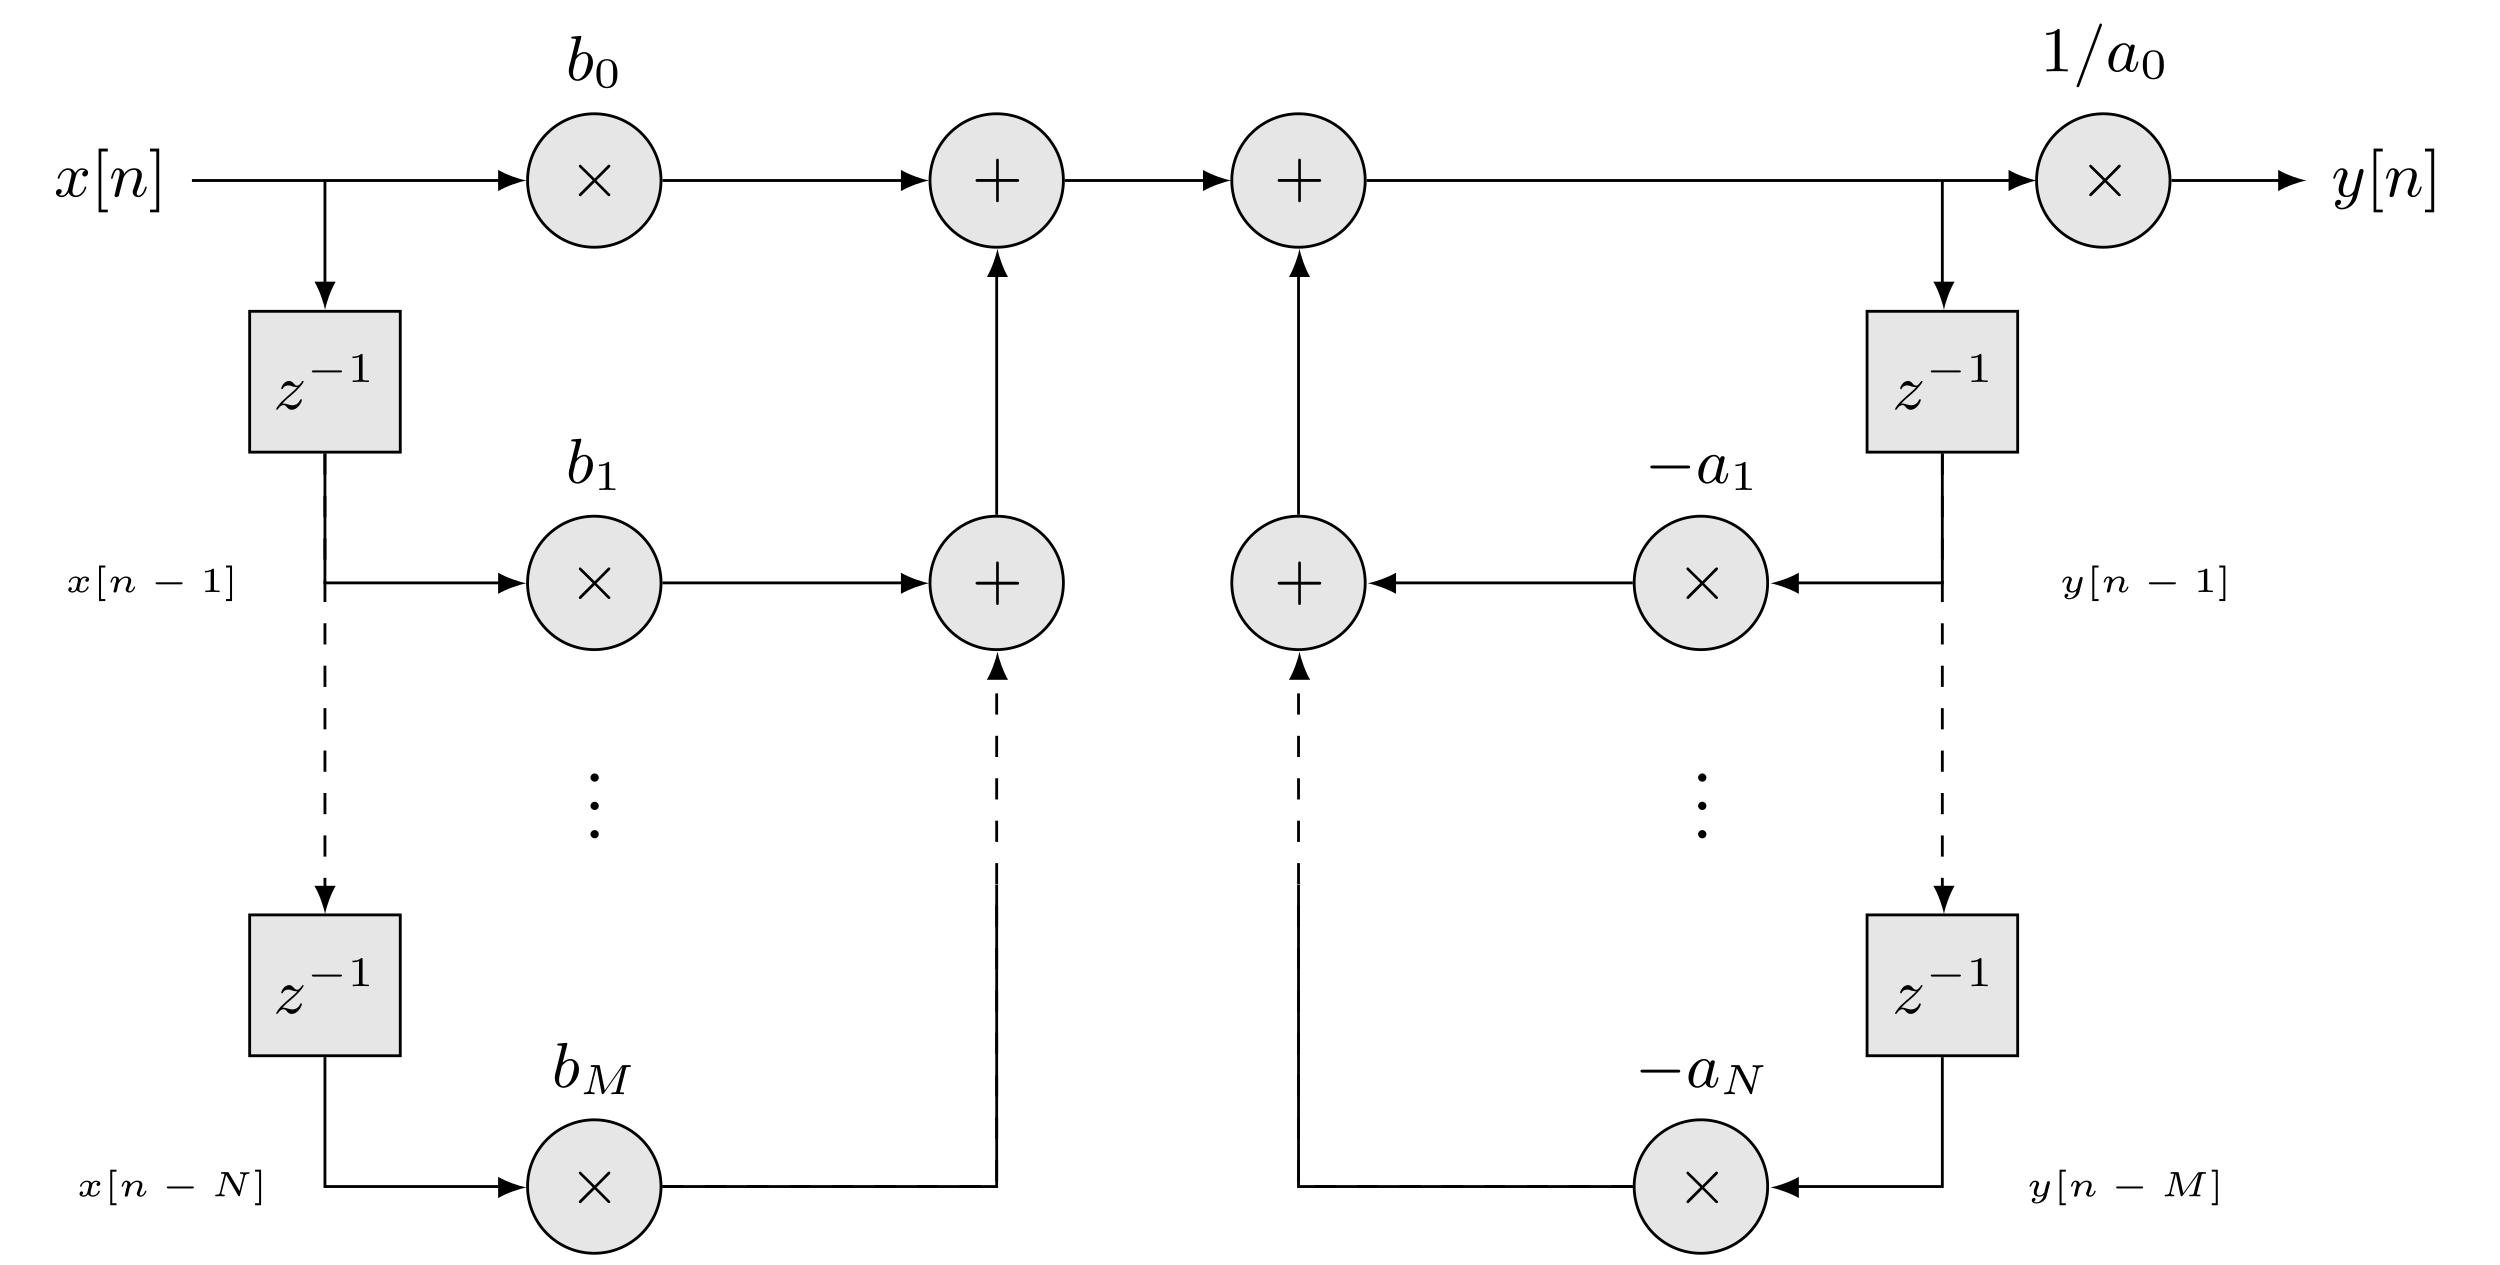<?xml version="1.0" encoding="UTF-8"?>
<svg xmlns="http://www.w3.org/2000/svg" xmlns:xlink="http://www.w3.org/1999/xlink" width="174.7pt" height="88.37pt" viewBox="0 0 174.7 88.37" version="1.2">
<defs>
<g>
<symbol overflow="visible" id="glyph0-0">
<path style="stroke:none;" d=""/>
</symbol>
<symbol overflow="visible" id="glyph0-1">
<path style="stroke:none;" d="M 2.812 -2.016 C 2.875 -2.078 2.875 -2.094 2.875 -2.125 C 2.875 -2.188 2.844 -2.219 2.781 -2.219 C 2.75 -2.219 2.75 -2.219 2.688 -2.172 L 1.781 -1.25 L 0.812 -2.203 C 0.797 -2.219 0.781 -2.219 0.766 -2.219 C 0.719 -2.219 0.672 -2.172 0.672 -2.125 C 0.672 -2.094 0.688 -2.078 0.734 -2.016 L 1.641 -1.125 L 0.734 -0.219 C 0.672 -0.156 0.672 -0.125 0.672 -0.109 C 0.672 -0.047 0.719 -0.016 0.766 -0.016 C 0.781 -0.016 0.797 -0.016 0.812 -0.016 L 1.781 -0.984 L 2.703 -0.047 C 2.734 -0.031 2.75 -0.016 2.781 -0.016 C 2.844 -0.016 2.875 -0.047 2.875 -0.109 C 2.875 -0.125 2.875 -0.156 2.859 -0.156 C 2.844 -0.172 2.062 -0.969 1.906 -1.109 Z M 2.812 -2.016 "/>
</symbol>
<symbol overflow="visible" id="glyph0-2">
<path style="stroke:none;" d="M 3 -1.016 C 3.094 -1.016 3.172 -1.016 3.172 -1.125 C 3.172 -1.219 3.078 -1.219 3 -1.219 L 0.547 -1.219 C 0.469 -1.219 0.391 -1.219 0.391 -1.125 C 0.391 -1.016 0.469 -1.016 0.547 -1.016 Z M 3 -1.016 "/>
</symbol>
<symbol overflow="visible" id="glyph1-0">
<path style="stroke:none;" d=""/>
</symbol>
<symbol overflow="visible" id="glyph1-1">
<path style="stroke:none;" d="M 1.062 -2.938 C 1.078 -3 1.078 -3.016 1.078 -3.031 C 1.078 -3.062 1.062 -3.094 1.016 -3.094 C 0.953 -3.094 0.562 -3.062 0.469 -3.047 C 0.422 -3.047 0.375 -3.031 0.375 -2.969 C 0.375 -2.906 0.422 -2.906 0.5 -2.906 C 0.703 -2.906 0.703 -2.875 0.703 -2.828 C 0.703 -2.812 0.703 -2.797 0.672 -2.672 L 0.438 -1.734 C 0.375 -1.484 0.328 -1.266 0.266 -1.047 C 0.234 -0.938 0.203 -0.812 0.203 -0.656 C 0.203 -0.281 0.422 0.047 0.812 0.047 C 1.328 0.047 1.891 -0.578 1.891 -1.25 C 1.891 -1.703 1.609 -1.969 1.281 -1.969 C 1.062 -1.969 0.859 -1.812 0.75 -1.719 Z M 0.688 -1.453 C 0.812 -1.641 1.047 -1.859 1.281 -1.859 C 1.484 -1.859 1.562 -1.641 1.562 -1.438 C 1.562 -1.234 1.438 -0.688 1.312 -0.453 C 1.141 -0.172 0.938 -0.062 0.812 -0.062 C 0.578 -0.062 0.5 -0.281 0.5 -0.516 C 0.5 -0.672 0.531 -0.781 0.625 -1.188 Z M 0.688 -1.453 "/>
</symbol>
<symbol overflow="visible" id="glyph1-2">
<path style="stroke:none;" d="M 2 -3.156 C 2.031 -3.219 2.031 -3.234 2.031 -3.234 C 2.031 -3.297 1.984 -3.344 1.938 -3.344 C 1.875 -3.344 1.859 -3.297 1.859 -3.297 L 0.281 0.938 C 0.25 1 0.25 1 0.25 1.016 C 0.25 1.078 0.297 1.109 0.344 1.109 C 0.391 1.109 0.422 1.094 0.453 1 Z M 2 -3.156 "/>
</symbol>
<symbol overflow="visible" id="glyph1-3">
<path style="stroke:none;" d="M 1.703 -1.688 C 1.609 -1.859 1.484 -1.969 1.281 -1.969 C 0.766 -1.969 0.188 -1.359 0.188 -0.672 C 0.188 -0.188 0.5 0.047 0.797 0.047 C 1.094 0.047 1.328 -0.188 1.391 -0.281 C 1.438 -0.031 1.672 0.047 1.812 0.047 C 1.938 0.047 2.047 -0.016 2.141 -0.203 C 2.234 -0.344 2.281 -0.625 2.281 -0.641 C 2.281 -0.656 2.281 -0.688 2.234 -0.688 C 2.172 -0.688 2.172 -0.672 2.156 -0.578 C 2.062 -0.203 1.953 -0.062 1.828 -0.062 C 1.703 -0.062 1.688 -0.172 1.688 -0.266 C 1.688 -0.359 1.703 -0.438 1.75 -0.594 L 1.859 -1.062 C 1.891 -1.172 1.969 -1.5 1.984 -1.562 C 2 -1.625 2.031 -1.734 2.031 -1.75 C 2.031 -1.828 1.969 -1.875 1.891 -1.875 C 1.828 -1.875 1.719 -1.844 1.703 -1.688 Z M 1.406 -0.547 C 1.391 -0.453 1.391 -0.453 1.312 -0.375 C 1.156 -0.172 0.969 -0.062 0.812 -0.062 C 0.594 -0.062 0.516 -0.297 0.516 -0.484 C 0.516 -0.703 0.641 -1.219 0.75 -1.422 C 0.891 -1.688 1.094 -1.859 1.281 -1.859 C 1.578 -1.859 1.641 -1.5 1.641 -1.469 C 1.641 -1.453 1.641 -1.422 1.625 -1.406 Z M 1.406 -0.547 "/>
</symbol>
<symbol overflow="visible" id="glyph1-4">
<path style="stroke:none;" d="M 0.625 -0.375 C 0.719 -0.484 0.953 -0.719 1.156 -0.875 C 1.484 -1.156 1.578 -1.25 1.641 -1.312 C 2 -1.672 2.125 -1.891 2.125 -1.922 C 2.125 -1.922 2.125 -1.969 2.062 -1.969 C 2.031 -1.969 2.016 -1.953 2 -1.922 C 1.938 -1.828 1.812 -1.641 1.672 -1.641 C 1.578 -1.641 1.516 -1.688 1.422 -1.797 C 1.312 -1.922 1.219 -1.969 1.109 -1.969 C 0.766 -1.969 0.562 -1.562 0.562 -1.453 C 0.562 -1.438 0.562 -1.391 0.609 -1.391 C 0.656 -1.391 0.672 -1.422 0.672 -1.438 C 0.766 -1.656 1.031 -1.656 1.062 -1.656 C 1.156 -1.656 1.266 -1.625 1.359 -1.578 C 1.547 -1.531 1.625 -1.531 1.688 -1.531 C 1.547 -1.375 1.297 -1.156 1.016 -0.922 C 0.797 -0.719 0.656 -0.594 0.562 -0.5 C 0.391 -0.328 0.203 -0.047 0.203 0 C 0.203 0.031 0.219 0.047 0.25 0.047 C 0.297 0.047 0.297 0.031 0.328 0 C 0.5 -0.266 0.656 -0.281 0.719 -0.281 C 0.828 -0.281 0.891 -0.219 0.984 -0.094 C 1.094 0.016 1.188 0.047 1.281 0.047 C 1.734 0.047 2 -0.516 2 -0.641 C 2 -0.688 1.969 -0.688 1.938 -0.688 C 1.891 -0.688 1.891 -0.656 1.875 -0.641 C 1.75 -0.312 1.438 -0.266 1.328 -0.266 C 1.234 -0.266 1.156 -0.297 1.016 -0.328 C 0.922 -0.359 0.812 -0.391 0.719 -0.391 C 0.688 -0.391 0.641 -0.391 0.625 -0.375 Z M 0.625 -0.375 "/>
</symbol>
<symbol overflow="visible" id="glyph1-5">
<path style="stroke:none;" d="M 2.188 -1.797 C 2.031 -1.766 1.984 -1.625 1.984 -1.562 C 1.984 -1.469 2.047 -1.391 2.156 -1.391 C 2.281 -1.391 2.391 -1.5 2.391 -1.656 C 2.391 -1.859 2.172 -1.969 1.969 -1.969 C 1.703 -1.969 1.547 -1.734 1.484 -1.641 C 1.406 -1.859 1.203 -1.969 1 -1.969 C 0.516 -1.969 0.266 -1.391 0.266 -1.281 C 0.266 -1.25 0.297 -1.234 0.328 -1.234 C 0.359 -1.234 0.375 -1.25 0.391 -1.281 C 0.516 -1.719 0.812 -1.859 0.984 -1.859 C 1.109 -1.859 1.234 -1.766 1.234 -1.562 C 1.234 -1.406 1.031 -0.688 0.984 -0.469 C 0.938 -0.344 0.812 -0.062 0.562 -0.062 C 0.469 -0.062 0.391 -0.094 0.344 -0.125 C 0.453 -0.141 0.547 -0.25 0.547 -0.359 C 0.547 -0.469 0.469 -0.516 0.375 -0.516 C 0.25 -0.516 0.141 -0.406 0.141 -0.266 C 0.141 -0.047 0.375 0.047 0.562 0.047 C 0.812 0.047 0.969 -0.172 1.031 -0.281 C 1.156 0.016 1.406 0.047 1.531 0.047 C 2.016 0.047 2.266 -0.531 2.266 -0.641 C 2.266 -0.656 2.25 -0.688 2.203 -0.688 C 2.156 -0.688 2.156 -0.672 2.141 -0.609 C 2.031 -0.281 1.781 -0.062 1.547 -0.062 C 1.422 -0.062 1.297 -0.141 1.297 -0.359 C 1.297 -0.453 1.359 -0.703 1.391 -0.875 C 1.422 -0.953 1.531 -1.422 1.547 -1.453 C 1.594 -1.625 1.734 -1.859 1.953 -1.859 C 2.047 -1.859 2.125 -1.844 2.188 -1.797 Z M 2.188 -1.797 "/>
</symbol>
<symbol overflow="visible" id="glyph1-6">
<path style="stroke:none;" d="M 0.844 -0.703 C 0.891 -0.906 0.969 -1.234 0.984 -1.266 C 0.984 -1.297 1.094 -1.516 1.266 -1.672 C 1.391 -1.781 1.562 -1.859 1.734 -1.859 C 1.969 -1.859 1.969 -1.625 1.969 -1.547 C 1.969 -1.281 1.766 -0.734 1.719 -0.594 C 1.656 -0.453 1.641 -0.406 1.641 -0.328 C 1.641 -0.078 1.828 0.047 2.031 0.047 C 2.453 0.047 2.625 -0.594 2.625 -0.641 C 2.625 -0.656 2.609 -0.688 2.562 -0.688 C 2.516 -0.688 2.516 -0.672 2.5 -0.609 C 2.391 -0.234 2.203 -0.062 2.047 -0.062 C 2.016 -0.062 1.922 -0.062 1.922 -0.203 C 1.922 -0.312 1.969 -0.438 2.016 -0.531 C 2.094 -0.75 2.281 -1.234 2.281 -1.484 C 2.281 -1.875 1.984 -1.969 1.75 -1.969 C 1.328 -1.969 1.109 -1.672 1.047 -1.578 C 1.016 -1.828 0.828 -1.969 0.609 -1.969 C 0.422 -1.969 0.328 -1.828 0.266 -1.703 C 0.188 -1.547 0.125 -1.297 0.125 -1.281 C 0.125 -1.25 0.156 -1.234 0.188 -1.234 C 0.234 -1.234 0.25 -1.25 0.266 -1.344 C 0.359 -1.688 0.453 -1.859 0.594 -1.859 C 0.734 -1.859 0.734 -1.719 0.734 -1.641 C 0.734 -1.547 0.703 -1.422 0.672 -1.297 C 0.641 -1.188 0.594 -1 0.578 -0.938 L 0.406 -0.203 C 0.375 -0.109 0.375 -0.094 0.375 -0.078 C 0.375 -0.016 0.406 0.047 0.5 0.047 C 0.562 0.047 0.641 0.016 0.672 -0.047 C 0.688 -0.078 0.719 -0.219 0.734 -0.297 Z M 0.844 -0.703 "/>
</symbol>
<symbol overflow="visible" id="glyph1-7">
<path style="stroke:none;" d="M 2.234 -1.719 C 2.234 -1.734 2.25 -1.766 2.25 -1.797 C 2.25 -1.844 2.203 -1.922 2.109 -1.922 C 2.047 -1.922 1.969 -1.891 1.938 -1.797 C 1.938 -1.781 1.891 -1.594 1.859 -1.5 L 1.641 -0.609 C 1.609 -0.484 1.609 -0.469 1.594 -0.438 C 1.594 -0.422 1.406 -0.062 1.078 -0.062 C 0.812 -0.062 0.812 -0.344 0.812 -0.422 C 0.812 -0.625 0.859 -0.844 1.062 -1.344 C 1.094 -1.453 1.125 -1.516 1.125 -1.594 C 1.125 -1.812 0.953 -1.969 0.734 -1.969 C 0.312 -1.969 0.125 -1.344 0.125 -1.281 C 0.125 -1.25 0.156 -1.234 0.188 -1.234 C 0.234 -1.234 0.25 -1.25 0.266 -1.312 C 0.359 -1.641 0.531 -1.859 0.719 -1.859 C 0.828 -1.859 0.828 -1.766 0.828 -1.703 C 0.828 -1.641 0.812 -1.547 0.766 -1.453 C 0.562 -0.891 0.5 -0.703 0.5 -0.5 C 0.5 0 0.906 0.047 1.062 0.047 C 1.281 0.047 1.438 -0.062 1.516 -0.141 C 1.469 0.078 1.422 0.281 1.25 0.5 C 1.109 0.688 0.938 0.797 0.734 0.797 C 0.609 0.797 0.469 0.75 0.406 0.625 C 0.641 0.625 0.672 0.438 0.672 0.391 C 0.672 0.297 0.594 0.234 0.5 0.234 C 0.391 0.234 0.25 0.312 0.25 0.516 C 0.25 0.75 0.453 0.906 0.734 0.906 C 1.188 0.906 1.672 0.531 1.797 0 Z M 2.234 -1.719 "/>
</symbol>
<symbol overflow="visible" id="glyph2-0">
<path style="stroke:none;" d=""/>
</symbol>
<symbol overflow="visible" id="glyph2-1">
<path style="stroke:none;" d="M 1.641 -0.953 C 1.641 -1.156 1.641 -1.969 0.906 -1.969 C 0.172 -1.969 0.172 -1.156 0.172 -0.953 C 0.172 -0.734 0.172 0.062 0.906 0.062 C 1.641 0.062 1.641 -0.734 1.641 -0.953 Z M 0.906 -0.031 C 0.781 -0.031 0.578 -0.094 0.5 -0.344 C 0.453 -0.516 0.453 -0.797 0.453 -0.984 C 0.453 -1.188 0.453 -1.406 0.5 -1.578 C 0.578 -1.844 0.797 -1.875 0.906 -1.875 C 1.047 -1.875 1.234 -1.812 1.297 -1.594 C 1.344 -1.438 1.344 -1.219 1.344 -0.984 C 1.344 -0.797 1.344 -0.5 1.297 -0.328 C 1.219 -0.078 1 -0.031 0.906 -0.031 Z M 0.906 -0.031 "/>
</symbol>
<symbol overflow="visible" id="glyph2-2">
<path style="stroke:none;" d="M 1.062 -1.891 C 1.062 -1.969 1.047 -1.969 0.969 -1.969 C 0.766 -1.781 0.469 -1.781 0.359 -1.781 L 0.359 -1.672 C 0.438 -1.672 0.625 -1.672 0.812 -1.75 L 0.812 -0.25 C 0.812 -0.156 0.812 -0.109 0.5 -0.109 L 0.375 -0.109 L 0.375 0 C 0.547 -0.016 0.766 -0.016 0.938 -0.016 C 1.109 -0.016 1.344 -0.016 1.5 0 L 1.5 -0.109 L 1.375 -0.109 C 1.062 -0.109 1.062 -0.156 1.062 -0.25 Z M 1.062 -1.891 "/>
</symbol>
<symbol overflow="visible" id="glyph3-0">
<path style="stroke:none;" d=""/>
</symbol>
<symbol overflow="visible" id="glyph3-1">
<path style="stroke:none;" d="M 3.141 -1.016 C 3.203 -1.016 3.297 -1.016 3.297 -1.109 C 3.297 -1.219 3.219 -1.219 3.141 -1.219 L 1.875 -1.219 L 1.875 -2.484 C 1.875 -2.562 1.875 -2.641 1.781 -2.641 C 1.688 -2.641 1.688 -2.547 1.688 -2.484 L 1.688 -1.219 L 0.406 -1.219 C 0.344 -1.219 0.25 -1.219 0.25 -1.125 C 0.25 -1.016 0.344 -1.016 0.406 -1.016 L 1.688 -1.016 L 1.688 0.25 C 1.688 0.328 1.688 0.406 1.781 0.406 C 1.875 0.406 1.875 0.312 1.875 0.25 L 1.875 -1.016 Z M 3.141 -1.016 "/>
</symbol>
<symbol overflow="visible" id="glyph3-2">
<path style="stroke:none;" d="M 1.359 -2.844 C 1.359 -2.953 1.344 -2.969 1.234 -2.969 C 0.969 -2.688 0.547 -2.688 0.422 -2.688 L 0.422 -2.547 C 0.5 -2.547 0.766 -2.547 1.016 -2.656 L 1.016 -0.359 C 1.016 -0.188 1 -0.141 0.578 -0.141 L 0.438 -0.141 L 0.438 0 C 0.594 -0.016 1 -0.016 1.188 -0.016 C 1.359 -0.016 1.766 -0.016 1.922 0 L 1.922 -0.141 L 1.781 -0.141 C 1.359 -0.141 1.359 -0.188 1.359 -0.359 Z M 1.359 -2.844 "/>
</symbol>
<symbol overflow="visible" id="glyph3-3">
<path style="stroke:none;" d="M 1.172 1.109 L 1.172 0.922 L 0.719 0.922 L 0.719 -3.141 L 1.172 -3.141 L 1.172 -3.344 L 0.531 -3.344 L 0.531 1.109 Z M 1.172 1.109 "/>
</symbol>
<symbol overflow="visible" id="glyph3-4">
<path style="stroke:none;" d="M 0.734 1.109 L 0.734 -3.344 L 0.094 -3.344 L 0.094 -3.141 L 0.531 -3.141 L 0.531 0.922 L 0.094 0.922 L 0.094 1.109 Z M 0.734 1.109 "/>
</symbol>
<symbol overflow="visible" id="glyph4-0">
<path style="stroke:none;" d=""/>
</symbol>
<symbol overflow="visible" id="glyph4-1">
<path style="stroke:none;" d="M 2.359 -0.672 C 2.406 -0.672 2.484 -0.672 2.484 -0.75 C 2.484 -0.812 2.406 -0.812 2.359 -0.812 L 0.5 -0.812 C 0.453 -0.812 0.375 -0.812 0.375 -0.75 C 0.375 -0.672 0.453 -0.672 0.5 -0.672 Z M 2.359 -0.672 "/>
</symbol>
<symbol overflow="visible" id="glyph5-0">
<path style="stroke:none;" d=""/>
</symbol>
<symbol overflow="visible" id="glyph5-1">
<path style="stroke:none;" d="M 3.203 -1.781 C 3.219 -1.891 3.234 -1.906 3.469 -1.906 C 3.516 -1.906 3.562 -1.906 3.562 -1.984 C 3.562 -2.031 3.516 -2.031 3.469 -2.031 L 3.047 -2.031 C 2.953 -2.031 2.953 -2.031 2.906 -1.953 L 1.734 -0.266 L 1.391 -1.953 C 1.391 -2.031 1.359 -2.031 1.281 -2.031 L 0.844 -2.031 C 0.781 -2.031 0.75 -2.031 0.75 -1.953 C 0.75 -1.906 0.781 -1.906 0.844 -1.906 C 0.891 -1.906 0.969 -1.906 1.031 -1.891 C 1.031 -1.859 1.031 -1.844 1.016 -1.797 L 0.656 -0.328 C 0.625 -0.203 0.562 -0.125 0.328 -0.125 C 0.281 -0.109 0.266 -0.094 0.266 -0.047 C 0.266 -0.031 0.266 0 0.312 0 C 0.391 0 0.562 -0.016 0.625 -0.016 L 0.797 -0.016 C 0.844 -0.016 0.906 0 0.969 0 C 1.031 0 1.031 -0.062 1.031 -0.078 C 1.016 -0.125 0.984 -0.125 0.953 -0.125 C 0.812 -0.125 0.75 -0.156 0.75 -0.234 C 0.75 -0.25 0.766 -0.266 0.766 -0.297 L 1.156 -1.875 L 1.172 -1.875 L 1.516 -0.078 C 1.531 -0.031 1.547 0 1.594 0 C 1.641 0 1.656 -0.031 1.672 -0.062 L 2.969 -1.906 L 2.547 -0.25 C 2.531 -0.141 2.516 -0.125 2.297 -0.125 C 2.234 -0.125 2.234 -0.125 2.219 -0.109 C 2.203 -0.094 2.188 -0.062 2.188 -0.047 C 2.188 -0.031 2.188 0 2.234 0 C 2.297 0 2.359 -0.016 2.422 -0.016 C 2.484 -0.016 2.562 -0.016 2.625 -0.016 C 2.625 -0.016 2.828 -0.016 2.828 -0.016 C 2.891 -0.016 2.953 0 3.016 0 C 3.031 0 3.062 0 3.062 -0.016 C 3.078 -0.031 3.078 -0.062 3.078 -0.078 C 3.078 -0.125 3.047 -0.125 2.984 -0.125 C 2.938 -0.125 2.906 -0.125 2.875 -0.125 C 2.812 -0.125 2.797 -0.125 2.797 -0.156 C 2.797 -0.172 2.797 -0.188 2.812 -0.219 Z M 3.203 -1.781 "/>
</symbol>
<symbol overflow="visible" id="glyph5-2">
<path style="stroke:none;" d="M 2.609 -1.703 C 2.641 -1.828 2.703 -1.906 2.938 -1.906 C 2.953 -1.906 3 -1.906 3 -1.984 C 3 -2.016 2.984 -2.031 2.953 -2.031 C 2.875 -2.031 2.703 -2.016 2.625 -2.016 L 2.469 -2.016 C 2.406 -2.016 2.344 -2.031 2.297 -2.031 C 2.25 -2.031 2.234 -1.984 2.234 -1.953 C 2.234 -1.906 2.281 -1.906 2.312 -1.906 C 2.453 -1.906 2.5 -1.875 2.5 -1.797 C 2.5 -1.781 2.5 -1.766 2.5 -1.75 L 2.172 -0.438 L 1.359 -1.969 C 1.328 -2.031 1.328 -2.031 1.25 -2.031 L 0.828 -2.031 C 0.766 -2.031 0.734 -2.031 0.734 -1.953 C 0.734 -1.906 0.766 -1.906 0.844 -1.906 C 0.859 -1.906 0.953 -1.906 1.031 -1.891 L 0.641 -0.328 C 0.609 -0.219 0.562 -0.125 0.312 -0.125 C 0.281 -0.125 0.25 -0.094 0.25 -0.047 C 0.25 -0.031 0.25 0 0.297 0 C 0.375 0 0.547 -0.016 0.625 -0.016 L 0.781 -0.016 C 0.828 -0.016 0.891 0 0.953 0 C 1.016 0 1.016 -0.062 1.016 -0.078 C 1 -0.125 0.969 -0.125 0.938 -0.125 C 0.797 -0.125 0.75 -0.156 0.75 -0.234 C 0.75 -0.25 0.75 -0.266 0.75 -0.297 L 1.141 -1.812 L 2.062 -0.047 C 2.094 -0.016 2.094 0 2.141 0 C 2.188 0 2.188 -0.016 2.203 -0.062 Z M 2.609 -1.703 "/>
</symbol>
<symbol overflow="visible" id="glyph6-0">
<path style="stroke:none;" d=""/>
</symbol>
<symbol overflow="visible" id="glyph6-1">
<path style="stroke:none;" d="M 1.531 -0.969 C 1.422 -0.938 1.422 -0.828 1.422 -0.828 C 1.422 -0.781 1.453 -0.719 1.531 -0.719 C 1.594 -0.719 1.688 -0.781 1.688 -0.891 C 1.688 -1.031 1.516 -1.094 1.391 -1.094 C 1.234 -1.094 1.125 -0.984 1.078 -0.922 C 1 -1.062 0.844 -1.094 0.75 -1.094 C 0.438 -1.094 0.266 -0.797 0.266 -0.703 C 0.266 -0.672 0.297 -0.672 0.312 -0.672 C 0.344 -0.672 0.359 -0.672 0.375 -0.703 C 0.438 -0.953 0.641 -1 0.734 -1 C 0.812 -1 0.906 -0.969 0.906 -0.844 C 0.906 -0.781 0.875 -0.609 0.781 -0.281 C 0.75 -0.141 0.641 -0.062 0.531 -0.062 C 0.516 -0.062 0.438 -0.062 0.375 -0.094 C 0.484 -0.141 0.484 -0.234 0.484 -0.234 C 0.484 -0.312 0.438 -0.344 0.375 -0.344 C 0.328 -0.344 0.234 -0.297 0.234 -0.172 C 0.234 -0.031 0.391 0.031 0.516 0.031 C 0.656 0.031 0.766 -0.047 0.828 -0.141 C 0.922 0 1.094 0.031 1.156 0.031 C 1.469 0.031 1.656 -0.266 1.656 -0.359 C 1.656 -0.391 1.609 -0.391 1.594 -0.391 C 1.562 -0.391 1.547 -0.375 1.547 -0.359 C 1.469 -0.125 1.281 -0.062 1.172 -0.062 C 1.094 -0.062 1 -0.078 1 -0.219 C 1 -0.25 1 -0.266 1.016 -0.359 C 1.062 -0.531 1.125 -0.797 1.141 -0.844 C 1.172 -0.906 1.266 -1 1.391 -1 C 1.391 -1 1.469 -1 1.531 -0.969 Z M 1.531 -0.969 "/>
</symbol>
<symbol overflow="visible" id="glyph6-2">
<path style="stroke:none;" d="M 0.484 -0.234 C 0.469 -0.188 0.438 -0.078 0.438 -0.062 C 0.438 0 0.484 0.031 0.531 0.031 C 0.562 0.031 0.625 0 0.656 -0.047 C 0.656 -0.062 0.688 -0.188 0.703 -0.25 C 0.781 -0.578 0.781 -0.578 0.781 -0.594 C 0.812 -0.656 1 -1 1.297 -1 C 1.422 -1 1.469 -0.938 1.469 -0.828 C 1.469 -0.688 1.359 -0.438 1.312 -0.297 C 1.297 -0.266 1.281 -0.234 1.281 -0.188 C 1.281 -0.062 1.406 0.031 1.547 0.031 C 1.812 0.031 1.953 -0.297 1.953 -0.359 C 1.953 -0.391 1.906 -0.391 1.906 -0.391 C 1.859 -0.391 1.859 -0.375 1.844 -0.328 C 1.797 -0.188 1.688 -0.062 1.562 -0.062 C 1.5 -0.062 1.484 -0.094 1.484 -0.156 C 1.484 -0.203 1.5 -0.234 1.516 -0.281 C 1.562 -0.375 1.672 -0.656 1.672 -0.797 C 1.672 -0.984 1.547 -1.094 1.312 -1.094 C 1.094 -1.094 0.938 -0.953 0.844 -0.844 C 0.828 -1.047 0.641 -1.094 0.547 -1.094 C 0.297 -1.094 0.219 -0.719 0.219 -0.703 C 0.219 -0.672 0.266 -0.672 0.281 -0.672 C 0.312 -0.672 0.328 -0.688 0.328 -0.719 C 0.375 -0.859 0.422 -1 0.531 -1 C 0.609 -1 0.625 -0.922 0.625 -0.875 C 0.625 -0.844 0.609 -0.75 0.594 -0.688 C 0.578 -0.625 0.547 -0.516 0.531 -0.469 Z M 0.484 -0.234 "/>
</symbol>
<symbol overflow="visible" id="glyph6-3">
<path style="stroke:none;" d="M 2.359 -1.406 C 2.375 -1.469 2.406 -1.562 2.625 -1.578 C 2.641 -1.578 2.688 -1.578 2.688 -1.641 C 2.688 -1.656 2.688 -1.688 2.641 -1.688 C 2.609 -1.688 2.547 -1.672 2.5 -1.672 C 2.469 -1.672 2.422 -1.672 2.375 -1.672 C 2.312 -1.672 2.266 -1.672 2.219 -1.672 C 2.172 -1.672 2.125 -1.688 2.078 -1.688 C 2.062 -1.688 2.016 -1.688 2.016 -1.609 C 2.016 -1.578 2.062 -1.578 2.078 -1.578 C 2.25 -1.578 2.25 -1.516 2.25 -1.484 C 2.25 -1.469 2.25 -1.453 2.25 -1.438 L 1.984 -0.375 L 1.234 -1.641 C 1.219 -1.688 1.219 -1.688 1.156 -1.688 L 0.766 -1.688 C 0.719 -1.688 0.688 -1.688 0.688 -1.609 C 0.688 -1.578 0.719 -1.578 0.781 -1.578 C 0.781 -1.578 0.875 -1.578 0.938 -1.562 L 0.625 -0.281 C 0.609 -0.203 0.578 -0.109 0.344 -0.109 C 0.328 -0.109 0.281 -0.109 0.281 -0.047 C 0.281 -0.016 0.312 0 0.328 0 C 0.375 0 0.422 0 0.469 0 C 0.516 0 0.562 -0.016 0.609 -0.016 C 0.656 -0.016 0.703 0 0.766 0 C 0.797 0 0.859 0 0.906 0 C 0.938 0 0.953 -0.016 0.953 -0.062 C 0.953 -0.109 0.922 -0.109 0.891 -0.109 C 0.766 -0.109 0.719 -0.141 0.719 -0.203 C 0.719 -0.219 0.734 -0.234 0.734 -0.266 L 1.047 -1.5 L 1.891 -0.047 C 1.922 0 1.938 0 1.953 0 C 2 0 2.016 -0.016 2.016 -0.062 Z M 2.359 -1.406 "/>
</symbol>
<symbol overflow="visible" id="glyph6-4">
<path style="stroke:none;" d="M 1.641 -0.922 C 1.641 -0.953 1.641 -0.969 1.641 -0.984 C 1.641 -1.031 1.594 -1.062 1.547 -1.062 C 1.453 -1.062 1.438 -0.984 1.422 -0.906 L 1.359 -0.703 L 1.281 -0.391 C 1.281 -0.359 1.266 -0.312 1.266 -0.297 C 1.266 -0.281 1.125 -0.062 0.922 -0.062 C 0.812 -0.062 0.719 -0.109 0.719 -0.266 C 0.719 -0.406 0.797 -0.578 0.859 -0.766 C 0.875 -0.797 0.891 -0.828 0.891 -0.875 C 0.891 -1 0.781 -1.094 0.625 -1.094 C 0.359 -1.094 0.219 -0.781 0.219 -0.703 C 0.219 -0.672 0.266 -0.672 0.281 -0.672 C 0.312 -0.672 0.328 -0.688 0.328 -0.719 C 0.391 -0.891 0.5 -1 0.609 -1 C 0.656 -1 0.688 -0.984 0.688 -0.906 C 0.688 -0.859 0.672 -0.828 0.656 -0.781 C 0.531 -0.484 0.516 -0.406 0.516 -0.297 C 0.516 -0.031 0.734 0.031 0.906 0.031 C 1.047 0.031 1.156 -0.047 1.219 -0.094 C 1.172 0.047 1.156 0.156 1.031 0.266 C 0.984 0.328 0.859 0.422 0.703 0.422 C 0.672 0.422 0.578 0.422 0.516 0.359 C 0.625 0.328 0.641 0.234 0.641 0.219 C 0.641 0.141 0.578 0.109 0.531 0.109 C 0.453 0.109 0.375 0.172 0.375 0.281 C 0.375 0.406 0.5 0.5 0.703 0.5 C 0.984 0.5 1.328 0.312 1.406 0 Z M 1.641 -0.922 "/>
</symbol>
<symbol overflow="visible" id="glyph6-5">
<path style="stroke:none;" d="M 2.875 -1.469 C 2.891 -1.562 2.891 -1.578 3.094 -1.578 C 3.156 -1.578 3.156 -1.578 3.172 -1.578 C 3.188 -1.594 3.188 -1.625 3.188 -1.641 C 3.188 -1.688 3.156 -1.688 3.109 -1.688 L 2.734 -1.688 C 2.688 -1.688 2.656 -1.688 2.609 -1.641 L 1.594 -0.219 L 1.281 -1.625 C 1.266 -1.688 1.25 -1.688 1.188 -1.688 L 0.781 -1.688 C 0.734 -1.688 0.703 -1.688 0.703 -1.609 C 0.703 -1.578 0.734 -1.578 0.797 -1.578 C 0.812 -1.578 0.891 -1.578 0.953 -1.562 C 0.953 -1.531 0.953 -1.531 0.938 -1.5 L 0.641 -0.281 C 0.625 -0.203 0.594 -0.109 0.359 -0.109 C 0.344 -0.109 0.297 -0.109 0.297 -0.047 C 0.297 -0.016 0.328 0 0.344 0 C 0.391 0 0.438 0 0.484 0 C 0.531 0 0.578 -0.016 0.625 -0.016 C 0.672 -0.016 0.719 0 0.766 0 C 0.812 0 0.875 0 0.906 0 C 0.953 0 0.969 -0.016 0.969 -0.062 C 0.969 -0.109 0.938 -0.109 0.906 -0.109 C 0.781 -0.109 0.734 -0.141 0.734 -0.203 C 0.734 -0.219 0.75 -0.234 0.75 -0.266 L 1.078 -1.562 L 1.406 -0.078 C 1.422 -0.031 1.422 0 1.469 0 C 1.5 0 1.531 -0.016 1.562 -0.062 L 2.672 -1.578 L 2.328 -0.203 C 2.312 -0.125 2.297 -0.109 2.109 -0.109 C 2.047 -0.109 2.016 -0.109 2.016 -0.047 C 2.016 -0.016 2.031 0 2.062 0 C 2.109 0 2.172 0 2.219 0 C 2.281 0 2.328 -0.016 2.391 -0.016 C 2.453 -0.016 2.5 0 2.562 0 C 2.609 0 2.672 0 2.734 0 C 2.75 0 2.797 0 2.797 -0.062 C 2.797 -0.109 2.766 -0.109 2.719 -0.109 C 2.703 -0.109 2.656 -0.109 2.609 -0.109 C 2.547 -0.125 2.547 -0.125 2.547 -0.141 C 2.547 -0.141 2.547 -0.156 2.547 -0.172 Z M 2.875 -1.469 "/>
</symbol>
<symbol overflow="visible" id="glyph7-0">
<path style="stroke:none;" d=""/>
</symbol>
<symbol overflow="visible" id="glyph7-1">
<path style="stroke:none;" d="M 0.859 -1.719 L 0.859 -1.859 L 0.422 -1.859 L 0.422 0.625 L 0.859 0.625 L 0.859 0.484 L 0.562 0.484 L 0.562 -1.719 Z M 0.859 -1.719 "/>
</symbol>
<symbol overflow="visible" id="glyph7-2">
<path style="stroke:none;" d="M 0.984 -1.562 C 0.984 -1.641 0.969 -1.641 0.891 -1.641 C 0.719 -1.484 0.438 -1.484 0.391 -1.484 L 0.359 -1.484 L 0.359 -1.375 L 0.391 -1.375 C 0.453 -1.375 0.609 -1.391 0.75 -1.453 L 0.75 -0.219 C 0.75 -0.141 0.75 -0.109 0.5 -0.109 L 0.375 -0.109 L 0.375 0 C 0.5 -0.016 0.719 -0.016 0.875 -0.016 C 1.016 -0.016 1.234 -0.016 1.375 0 L 1.375 -0.109 L 1.25 -0.109 C 0.984 -0.109 0.984 -0.141 0.984 -0.219 Z M 0.984 -1.562 "/>
</symbol>
<symbol overflow="visible" id="glyph7-3">
<path style="stroke:none;" d="M 0.562 -1.859 L 0.141 -1.859 L 0.141 -1.719 L 0.422 -1.719 L 0.422 0.484 L 0.141 0.484 L 0.141 0.625 L 0.562 0.625 Z M 0.562 -1.859 "/>
</symbol>
<symbol overflow="visible" id="glyph8-0">
<path style="stroke:none;" d=""/>
</symbol>
<symbol overflow="visible" id="glyph8-1">
<path style="stroke:none;" d="M 2.172 -0.547 C 2.219 -0.547 2.281 -0.547 2.281 -0.625 C 2.281 -0.688 2.219 -0.688 2.172 -0.688 L 0.5 -0.688 C 0.469 -0.688 0.391 -0.688 0.391 -0.625 C 0.391 -0.547 0.469 -0.547 0.5 -0.547 Z M 2.172 -0.547 "/>
</symbol>
<symbol overflow="visible" id="glyph9-0">
<path style="stroke:none;" d=""/>
</symbol>
<symbol overflow="visible" id="glyph9-1">
<path style="stroke:none;" d="M 1.094 -0.297 C 1.094 -0.453 0.953 -0.578 0.812 -0.578 C 0.641 -0.578 0.516 -0.438 0.516 -0.297 C 0.516 -0.109 0.672 0 0.797 0 C 0.969 0 1.094 -0.125 1.094 -0.297 Z M 1.094 -0.297 "/>
</symbol>
</g>
<clipPath id="clip1">
  <path d="M 36 78 L 47 78 L 47 87.746 L 36 87.746 Z M 36 78 "/>
</clipPath>
<clipPath id="clip2">
  <path d="M 34 75 L 50 75 L 50 87.746 L 34 87.746 Z M 34 75 "/>
</clipPath>
<clipPath id="clip3">
  <path d="M 114 78 L 124 78 L 124 87.746 L 114 87.746 Z M 114 78 "/>
</clipPath>
<clipPath id="clip4">
  <path d="M 111 75 L 127 75 L 127 87.746 L 111 87.746 Z M 111 75 "/>
</clipPath>
</defs>
<g id="surface1">
<path style="fill-rule:nonzero;fill:rgb(89.999%,89.999%,89.999%);fill-opacity:1;stroke-width:0.399;stroke-linecap:butt;stroke-linejoin:miter;stroke:rgb(0%,0%,0%);stroke-opacity:1;stroke-miterlimit:10;" d="M 66.096 0.001 C 66.096 5.194 61.886 9.403 56.693 9.403 C 51.5 9.403 47.291 5.194 47.291 0.001 C 47.291 -5.192 51.5 -9.402 56.693 -9.402 C 61.886 -9.402 66.096 -5.192 66.096 0.001 Z M 66.096 0.001 " transform="matrix(0.496,0,0,-0.496,13.409,12.614)"/>
<g style="fill:rgb(0%,0%,0%);fill-opacity:1;">
  <use xlink:href="#glyph0-1" x="39.775" y="13.727"/>
</g>
<g style="fill:rgb(0%,0%,0%);fill-opacity:1;">
  <use xlink:href="#glyph1-1" x="39.544" y="5.605"/>
</g>
<g style="fill:rgb(0%,0%,0%);fill-opacity:1;">
  <use xlink:href="#glyph2-1" x="41.504" y="6.1"/>
</g>
<path style="fill-rule:nonzero;fill:rgb(89.999%,89.999%,89.999%);fill-opacity:1;stroke-width:0.399;stroke-linecap:butt;stroke-linejoin:miter;stroke:rgb(0%,0%,0%);stroke-opacity:1;stroke-miterlimit:10;" d="M 122.786 0.001 C 122.786 5.194 118.577 9.403 113.384 9.403 C 108.199 9.403 103.989 5.194 103.989 0.001 C 103.989 -5.192 108.199 -9.402 113.384 -9.402 C 118.577 -9.402 122.786 -5.192 122.786 0.001 Z M 122.786 0.001 " transform="matrix(0.496,0,0,-0.496,13.409,12.614)"/>
<g style="fill:rgb(0%,0%,0%);fill-opacity:1;">
  <use xlink:href="#glyph3-1" x="67.921" y="13.727"/>
</g>
<path style="fill-rule:nonzero;fill:rgb(89.999%,89.999%,89.999%);fill-opacity:1;stroke-width:0.399;stroke-linecap:butt;stroke-linejoin:miter;stroke:rgb(0%,0%,0%);stroke-opacity:1;stroke-miterlimit:10;" d="M 165.306 0.001 C 165.306 5.194 161.097 9.403 155.911 9.403 C 150.718 9.403 146.509 5.194 146.509 0.001 C 146.509 -5.192 150.718 -9.402 155.911 -9.402 C 161.097 -9.402 165.306 -5.192 165.306 0.001 Z M 165.306 0.001 " transform="matrix(0.496,0,0,-0.496,13.409,12.614)"/>
<g style="fill:rgb(0%,0%,0%);fill-opacity:1;">
  <use xlink:href="#glyph3-1" x="89.031" y="13.727"/>
</g>
<path style="fill-rule:nonzero;fill:rgb(89.999%,89.999%,89.999%);fill-opacity:1;stroke-width:0.399;stroke-linecap:butt;stroke-linejoin:miter;stroke:rgb(0%,0%,0%);stroke-opacity:1;stroke-miterlimit:10;" d="M 278.695 0.001 C 278.695 5.194 274.485 9.403 269.292 9.403 C 264.099 9.403 259.89 5.194 259.89 0.001 C 259.89 -5.192 264.099 -9.402 269.292 -9.402 C 274.485 -9.402 278.695 -5.192 278.695 0.001 Z M 278.695 0.001 " transform="matrix(0.496,0,0,-0.496,13.409,12.614)"/>
<g style="fill:rgb(0%,0%,0%);fill-opacity:1;">
  <use xlink:href="#glyph0-1" x="145.322" y="13.727"/>
</g>
<g style="fill:rgb(0%,0%,0%);fill-opacity:1;">
  <use xlink:href="#glyph3-2" x="142.571" y="4.987"/>
</g>
<g style="fill:rgb(0%,0%,0%);fill-opacity:1;">
  <use xlink:href="#glyph1-2" x="144.859" y="4.987"/>
  <use xlink:href="#glyph1-3" x="147.147" y="4.987"/>
</g>
<g style="fill:rgb(0%,0%,0%);fill-opacity:1;">
  <use xlink:href="#glyph2-1" x="149.57" y="5.481"/>
</g>
<path style="fill-rule:nonzero;fill:rgb(89.999%,89.999%,89.999%);fill-opacity:1;stroke-width:0.399;stroke-linecap:butt;stroke-linejoin:miter;stroke:rgb(0%,0%,0%);stroke-opacity:1;stroke-miterlimit:10;" d="M 8.139 -38.27 L 29.359 -38.27 L 29.359 -18.427 L 8.139 -18.427 Z M 8.139 -38.27 " transform="matrix(0.496,0,0,-0.496,13.409,12.614)"/>
<g style="fill:rgb(0%,0%,0%);fill-opacity:1;">
  <use xlink:href="#glyph1-4" x="19.096" y="28.588"/>
</g>
<g style="fill:rgb(0%,0%,0%);fill-opacity:1;">
  <use xlink:href="#glyph4-1" x="21.416" y="26.697"/>
</g>
<g style="fill:rgb(0%,0%,0%);fill-opacity:1;">
  <use xlink:href="#glyph2-2" x="24.274" y="26.697"/>
</g>
<path style="fill-rule:nonzero;fill:rgb(89.999%,89.999%,89.999%);fill-opacity:1;stroke-width:0.399;stroke-linecap:butt;stroke-linejoin:miter;stroke:rgb(0%,0%,0%);stroke-opacity:1;stroke-miterlimit:10;" d="M 66.096 -56.69 C 66.096 -51.505 61.886 -47.295 56.693 -47.295 C 51.5 -47.295 47.291 -51.505 47.291 -56.69 C 47.291 -61.883 51.5 -66.092 56.693 -66.092 C 61.886 -66.092 66.096 -61.883 66.096 -56.69 Z M 66.096 -56.69 " transform="matrix(0.496,0,0,-0.496,13.409,12.614)"/>
<g style="fill:rgb(0%,0%,0%);fill-opacity:1;">
  <use xlink:href="#glyph0-1" x="39.775" y="41.872"/>
</g>
<g style="fill:rgb(0%,0%,0%);fill-opacity:1;">
  <use xlink:href="#glyph1-1" x="39.544" y="33.751"/>
</g>
<g style="fill:rgb(0%,0%,0%);fill-opacity:1;">
  <use xlink:href="#glyph2-2" x="41.504" y="34.245"/>
</g>
<path style="fill-rule:nonzero;fill:rgb(89.999%,89.999%,89.999%);fill-opacity:1;stroke-width:0.399;stroke-linecap:butt;stroke-linejoin:miter;stroke:rgb(0%,0%,0%);stroke-opacity:1;stroke-miterlimit:10;" d="M 122.786 -56.69 C 122.786 -51.505 118.577 -47.295 113.384 -47.295 C 108.199 -47.295 103.989 -51.505 103.989 -56.69 C 103.989 -61.883 108.199 -66.092 113.384 -66.092 C 118.577 -66.092 122.786 -61.883 122.786 -56.69 Z M 122.786 -56.69 " transform="matrix(0.496,0,0,-0.496,13.409,12.614)"/>
<g style="fill:rgb(0%,0%,0%);fill-opacity:1;">
  <use xlink:href="#glyph3-1" x="67.921" y="41.872"/>
</g>
<path style="fill-rule:nonzero;fill:rgb(89.999%,89.999%,89.999%);fill-opacity:1;stroke-width:0.399;stroke-linecap:butt;stroke-linejoin:miter;stroke:rgb(0%,0%,0%);stroke-opacity:1;stroke-miterlimit:10;" d="M 165.306 -56.69 C 165.306 -51.505 161.097 -47.295 155.911 -47.295 C 150.718 -47.295 146.509 -51.505 146.509 -56.69 C 146.509 -61.883 150.718 -66.092 155.911 -66.092 C 161.097 -66.092 165.306 -61.883 165.306 -56.69 Z M 165.306 -56.69 " transform="matrix(0.496,0,0,-0.496,13.409,12.614)"/>
<g style="fill:rgb(0%,0%,0%);fill-opacity:1;">
  <use xlink:href="#glyph3-1" x="89.031" y="41.872"/>
</g>
<path style="fill-rule:nonzero;fill:rgb(89.999%,89.999%,89.999%);fill-opacity:1;stroke-width:0.399;stroke-linecap:butt;stroke-linejoin:miter;stroke:rgb(0%,0%,0%);stroke-opacity:1;stroke-miterlimit:10;" d="M 222.004 -56.69 C 222.004 -51.505 217.795 -47.295 212.602 -47.295 C 207.409 -47.295 203.199 -51.505 203.199 -56.69 C 203.199 -61.883 207.409 -66.092 212.602 -66.092 C 217.795 -66.092 222.004 -61.883 222.004 -56.69 Z M 222.004 -56.69 " transform="matrix(0.496,0,0,-0.496,13.409,12.614)"/>
<g style="fill:rgb(0%,0%,0%);fill-opacity:1;">
  <use xlink:href="#glyph0-1" x="117.176" y="41.872"/>
</g>
<g style="fill:rgb(0%,0%,0%);fill-opacity:1;">
  <use xlink:href="#glyph0-2" x="114.934" y="33.751"/>
</g>
<g style="fill:rgb(0%,0%,0%);fill-opacity:1;">
  <use xlink:href="#glyph1-3" x="118.492" y="33.751"/>
</g>
<g style="fill:rgb(0%,0%,0%);fill-opacity:1;">
  <use xlink:href="#glyph2-2" x="120.916" y="34.245"/>
</g>
<path style="fill-rule:nonzero;fill:rgb(89.999%,89.999%,89.999%);fill-opacity:1;stroke-width:0.399;stroke-linecap:butt;stroke-linejoin:miter;stroke:rgb(0%,0%,0%);stroke-opacity:1;stroke-miterlimit:10;" d="M 236.01 -38.27 L 257.23 -38.27 L 257.23 -18.427 L 236.01 -18.427 Z M 236.01 -38.27 " transform="matrix(0.496,0,0,-0.496,13.409,12.614)"/>
<g style="fill:rgb(0%,0%,0%);fill-opacity:1;">
  <use xlink:href="#glyph1-4" x="132.224" y="28.588"/>
</g>
<g style="fill:rgb(0%,0%,0%);fill-opacity:1;">
  <use xlink:href="#glyph4-1" x="134.544" y="26.697"/>
</g>
<g style="fill:rgb(0%,0%,0%);fill-opacity:1;">
  <use xlink:href="#glyph2-2" x="137.401" y="26.697"/>
</g>
<path style="fill-rule:nonzero;fill:rgb(89.999%,89.999%,89.999%);fill-opacity:1;stroke-width:0.399;stroke-linecap:butt;stroke-linejoin:miter;stroke:rgb(0%,0%,0%);stroke-opacity:1;stroke-miterlimit:10;" d="M 8.139 -123.31 L 29.359 -123.31 L 29.359 -103.466 L 8.139 -103.466 Z M 8.139 -123.31 " transform="matrix(0.496,0,0,-0.496,13.409,12.614)"/>
<g style="fill:rgb(0%,0%,0%);fill-opacity:1;">
  <use xlink:href="#glyph1-4" x="19.096" y="70.807"/>
</g>
<g style="fill:rgb(0%,0%,0%);fill-opacity:1;">
  <use xlink:href="#glyph4-1" x="21.416" y="68.916"/>
</g>
<g style="fill:rgb(0%,0%,0%);fill-opacity:1;">
  <use xlink:href="#glyph2-2" x="24.274" y="68.916"/>
</g>
<g clip-path="url(#clip1)" clip-rule="nonzero">
<path style=" stroke:none;fill-rule:nonzero;fill:rgb(89.999%,89.999%,89.999%);fill-opacity:1;" d="M 46.223 82.98 C 46.223 80.402 44.133 78.312 41.555 78.312 C 38.977 78.312 36.887 80.402 36.887 82.98 C 36.887 85.559 38.977 87.648 41.555 87.648 C 44.133 87.648 46.223 85.559 46.223 82.98 Z M 46.223 82.98 "/>
</g>
<g clip-path="url(#clip2)" clip-rule="nonzero">
<path style="fill:none;stroke-width:0.399;stroke-linecap:butt;stroke-linejoin:miter;stroke:rgb(0%,0%,0%);stroke-opacity:1;stroke-miterlimit:10;" d="M 66.096 -141.737 C 66.096 -136.544 61.886 -132.335 56.693 -132.335 C 51.5 -132.335 47.291 -136.544 47.291 -141.737 C 47.291 -146.93 51.5 -151.14 56.693 -151.14 C 61.886 -151.14 66.096 -146.93 66.096 -141.737 Z M 66.096 -141.737 " transform="matrix(0.496,0,0,-0.496,13.409,12.614)"/>
</g>
<g style="fill:rgb(0%,0%,0%);fill-opacity:1;">
  <use xlink:href="#glyph0-1" x="39.775" y="84.091"/>
</g>
<g style="fill:rgb(0%,0%,0%);fill-opacity:1;">
  <use xlink:href="#glyph1-1" x="38.567" y="75.969"/>
</g>
<g style="fill:rgb(0%,0%,0%);fill-opacity:1;">
  <use xlink:href="#glyph5-1" x="40.527" y="76.464"/>
</g>
<path style="fill-rule:nonzero;fill:rgb(89.999%,89.999%,89.999%);fill-opacity:1;stroke-width:0.399;stroke-linecap:butt;stroke-linejoin:miter;stroke:rgb(0%,0%,0%);stroke-opacity:1;stroke-miterlimit:10;" d="M 236.01 -123.31 L 257.23 -123.31 L 257.23 -103.466 L 236.01 -103.466 Z M 236.01 -123.31 " transform="matrix(0.496,0,0,-0.496,13.409,12.614)"/>
<g style="fill:rgb(0%,0%,0%);fill-opacity:1;">
  <use xlink:href="#glyph1-4" x="132.224" y="70.807"/>
</g>
<g style="fill:rgb(0%,0%,0%);fill-opacity:1;">
  <use xlink:href="#glyph4-1" x="134.544" y="68.916"/>
</g>
<g style="fill:rgb(0%,0%,0%);fill-opacity:1;">
  <use xlink:href="#glyph2-2" x="137.401" y="68.916"/>
</g>
<g clip-path="url(#clip3)" clip-rule="nonzero">
<path style=" stroke:none;fill-rule:nonzero;fill:rgb(89.999%,89.999%,89.999%);fill-opacity:1;" d="M 123.625 82.98 C 123.625 80.402 121.535 78.312 118.957 78.312 C 116.379 78.312 114.289 80.402 114.289 82.98 C 114.289 85.559 116.379 87.648 118.957 87.648 C 121.535 87.648 123.625 85.559 123.625 82.98 Z M 123.625 82.98 "/>
</g>
<g clip-path="url(#clip4)" clip-rule="nonzero">
<path style="fill:none;stroke-width:0.399;stroke-linecap:butt;stroke-linejoin:miter;stroke:rgb(0%,0%,0%);stroke-opacity:1;stroke-miterlimit:10;" d="M 222.004 -141.737 C 222.004 -136.544 217.795 -132.335 212.602 -132.335 C 207.409 -132.335 203.199 -136.544 203.199 -141.737 C 203.199 -146.93 207.409 -151.14 212.602 -151.14 C 217.795 -151.14 222.004 -146.93 222.004 -141.737 Z M 222.004 -141.737 " transform="matrix(0.496,0,0,-0.496,13.409,12.614)"/>
</g>
<g style="fill:rgb(0%,0%,0%);fill-opacity:1;">
  <use xlink:href="#glyph0-1" x="117.176" y="84.091"/>
</g>
<g style="fill:rgb(0%,0%,0%);fill-opacity:1;">
  <use xlink:href="#glyph0-2" x="114.246" y="75.969"/>
</g>
<g style="fill:rgb(0%,0%,0%);fill-opacity:1;">
  <use xlink:href="#glyph1-3" x="117.804" y="75.969"/>
</g>
<g style="fill:rgb(0%,0%,0%);fill-opacity:1;">
  <use xlink:href="#glyph5-2" x="120.228" y="76.464"/>
</g>
<path style="fill:none;stroke-width:0.399;stroke-linecap:butt;stroke-linejoin:miter;stroke:rgb(0%,0%,0%);stroke-opacity:1;stroke-miterlimit:10;" d="M 0.003 0.001 L 43.506 0.001 " transform="matrix(0.496,0,0,-0.496,13.409,12.614)"/>
<path style=" stroke:none;fill-rule:nonzero;fill:rgb(0%,0%,0%);fill-opacity:1;" d="M 36.789 12.613 C 36.262 12.516 35.402 12.219 34.809 11.871 L 34.809 13.355 C 35.402 13.008 36.262 12.711 36.789 12.613 "/>
<g style="fill:rgb(0%,0%,0%);fill-opacity:1;">
  <use xlink:href="#glyph1-5" x="3.766" y="13.727"/>
</g>
<g style="fill:rgb(0%,0%,0%);fill-opacity:1;">
  <use xlink:href="#glyph3-3" x="6.36" y="13.727"/>
</g>
<g style="fill:rgb(0%,0%,0%);fill-opacity:1;">
  <use xlink:href="#glyph1-6" x="7.631" y="13.727"/>
</g>
<g style="fill:rgb(0%,0%,0%);fill-opacity:1;">
  <use xlink:href="#glyph3-4" x="10.391" y="13.727"/>
</g>
<path style="fill:none;stroke-width:0.399;stroke-linecap:butt;stroke-linejoin:miter;stroke:rgb(0%,0%,0%);stroke-opacity:1;stroke-miterlimit:10;" d="M 66.293 0.001 L 100.197 0.001 " transform="matrix(0.496,0,0,-0.496,13.409,12.614)"/>
<path style=" stroke:none;fill-rule:nonzero;fill:rgb(0%,0%,0%);fill-opacity:1;" d="M 64.934 12.613 C 64.406 12.516 63.551 12.219 62.957 11.871 L 62.957 13.355 C 63.551 13.008 64.406 12.711 64.934 12.613 "/>
<path style="fill:none;stroke-width:0.399;stroke-linecap:butt;stroke-linejoin:miter;stroke:rgb(0%,0%,0%);stroke-opacity:1;stroke-miterlimit:10;" d="M 122.991 0.001 L 142.716 0.001 " transform="matrix(0.496,0,0,-0.496,13.409,12.614)"/>
<path style=" stroke:none;fill-rule:nonzero;fill:rgb(0%,0%,0%);fill-opacity:1;" d="M 86.043 12.613 C 85.516 12.516 84.66 12.219 84.066 11.871 L 84.066 13.355 C 84.66 13.008 85.516 12.711 86.043 12.613 "/>
<path style="fill:none;stroke-width:0.399;stroke-linecap:butt;stroke-linejoin:miter;stroke:rgb(0%,0%,0%);stroke-opacity:1;stroke-miterlimit:10;" d="M 165.511 0.001 L 256.105 0.001 " transform="matrix(0.496,0,0,-0.496,13.409,12.614)"/>
<path style=" stroke:none;fill-rule:nonzero;fill:rgb(0%,0%,0%);fill-opacity:1;" d="M 142.336 12.613 C 141.809 12.516 140.953 12.219 140.359 11.871 L 140.359 13.355 C 140.953 13.008 141.809 12.711 142.336 12.613 "/>
<path style="fill:none;stroke-width:0.399;stroke-linecap:butt;stroke-linejoin:miter;stroke:rgb(0%,0%,0%);stroke-opacity:1;stroke-miterlimit:10;" d="M 278.899 0.001 L 294.053 0.001 " transform="matrix(0.496,0,0,-0.496,13.409,12.614)"/>
<path style=" stroke:none;fill-rule:nonzero;fill:rgb(0%,0%,0%);fill-opacity:1;" d="M 161.176 12.613 C 160.648 12.516 159.793 12.219 159.199 11.871 L 159.199 13.355 C 159.793 13.008 160.648 12.711 161.176 12.613 "/>
<g style="fill:rgb(0%,0%,0%);fill-opacity:1;">
  <use xlink:href="#glyph1-7" x="162.922" y="13.727"/>
</g>
<g style="fill:rgb(0%,0%,0%);fill-opacity:1;">
  <use xlink:href="#glyph3-3" x="165.335" y="13.727"/>
</g>
<g style="fill:rgb(0%,0%,0%);fill-opacity:1;">
  <use xlink:href="#glyph1-6" x="166.605" y="13.727"/>
</g>
<g style="fill:rgb(0%,0%,0%);fill-opacity:1;">
  <use xlink:href="#glyph3-4" x="169.365" y="13.727"/>
</g>
<path style="fill:none;stroke-width:0.399;stroke-linecap:butt;stroke-linejoin:miter;stroke:rgb(0%,0%,0%);stroke-opacity:1;stroke-miterlimit:10;" d="M 18.745 0.001 L 18.745 -14.642 " transform="matrix(0.496,0,0,-0.496,13.409,12.614)"/>
<path style=" stroke:none;fill-rule:nonzero;fill:rgb(0%,0%,0%);fill-opacity:1;" d="M 22.715 21.664 C 22.812 21.133 23.109 20.277 23.457 19.684 L 21.973 19.684 C 22.32 20.277 22.617 21.133 22.715 21.664 "/>
<path style="fill:none;stroke-width:0.399;stroke-linecap:butt;stroke-linejoin:miter;stroke:rgb(0%,0%,0%);stroke-opacity:1;stroke-miterlimit:10;" d="M 18.745 -38.467 L 18.745 -56.69 L 43.506 -56.69 " transform="matrix(0.496,0,0,-0.496,13.409,12.614)"/>
<path style=" stroke:none;fill-rule:nonzero;fill:rgb(0%,0%,0%);fill-opacity:1;" d="M 36.789 40.758 C 36.262 40.66 35.402 40.363 34.809 40.02 L 34.809 41.5 C 35.402 41.156 36.262 40.859 36.789 40.758 "/>
<path style="fill:none;stroke-width:0.399;stroke-linecap:butt;stroke-linejoin:miter;stroke:rgb(0%,0%,0%);stroke-opacity:1;stroke-miterlimit:10;" d="M 66.293 -56.69 L 100.197 -56.69 " transform="matrix(0.496,0,0,-0.496,13.409,12.614)"/>
<path style=" stroke:none;fill-rule:nonzero;fill:rgb(0%,0%,0%);fill-opacity:1;" d="M 64.934 40.758 C 64.406 40.66 63.551 40.363 62.957 40.02 L 62.957 41.5 C 63.551 41.156 64.406 40.859 64.934 40.758 "/>
<path style="fill:none;stroke-width:0.399;stroke-linecap:butt;stroke-linejoin:miter;stroke:rgb(0%,0%,0%);stroke-opacity:1;stroke-miterlimit:10;" d="M 113.384 -47.091 L 113.384 -13.187 " transform="matrix(0.496,0,0,-0.496,13.409,12.614)"/>
<path style=" stroke:none;fill-rule:nonzero;fill:rgb(0%,0%,0%);fill-opacity:1;" d="M 69.699 17.379 C 69.602 17.906 69.305 18.766 68.961 19.359 L 70.441 19.359 C 70.098 18.766 69.801 17.906 69.699 17.379 "/>
<path style="fill:none;stroke-width:0.399;stroke-linecap:butt;stroke-linejoin:miter;stroke:rgb(0%,0%,0%);stroke-opacity:1;stroke-miterlimit:10;" d="M 246.616 0.001 L 246.616 -14.642 " transform="matrix(0.496,0,0,-0.496,13.409,12.614)"/>
<path style=" stroke:none;fill-rule:nonzero;fill:rgb(0%,0%,0%);fill-opacity:1;" d="M 135.844 21.664 C 135.941 21.133 136.238 20.277 136.586 19.684 L 135.102 19.684 C 135.449 20.277 135.746 21.133 135.844 21.664 "/>
<path style="fill:none;stroke-width:0.399;stroke-linecap:butt;stroke-linejoin:miter;stroke:rgb(0%,0%,0%);stroke-opacity:1;stroke-miterlimit:10;" d="M 246.616 -38.467 L 246.616 -56.69 L 225.789 -56.69 " transform="matrix(0.496,0,0,-0.496,13.409,12.614)"/>
<path style=" stroke:none;fill-rule:nonzero;fill:rgb(0%,0%,0%);fill-opacity:1;" d="M 123.723 40.758 C 124.25 40.859 125.109 41.156 125.703 41.5 L 125.703 40.02 C 125.109 40.363 124.25 40.66 123.723 40.758 "/>
<path style="fill:none;stroke-width:0.399;stroke-linecap:butt;stroke-linejoin:miter;stroke:rgb(0%,0%,0%);stroke-opacity:1;stroke-miterlimit:10;" d="M 203.003 -56.69 L 169.098 -56.69 " transform="matrix(0.496,0,0,-0.496,13.409,12.614)"/>
<path style=" stroke:none;fill-rule:nonzero;fill:rgb(0%,0%,0%);fill-opacity:1;" d="M 95.578 40.758 C 96.105 40.859 96.961 41.156 97.555 41.5 L 97.555 40.02 C 96.961 40.363 96.105 40.66 95.578 40.758 "/>
<path style="fill:none;stroke-width:0.399;stroke-linecap:butt;stroke-linejoin:miter;stroke:rgb(0%,0%,0%);stroke-opacity:1;stroke-miterlimit:10;" d="M 155.911 -47.091 L 155.911 -13.187 " transform="matrix(0.496,0,0,-0.496,13.409,12.614)"/>
<path style=" stroke:none;fill-rule:nonzero;fill:rgb(0%,0%,0%);fill-opacity:1;" d="M 90.812 17.379 C 90.711 17.906 90.414 18.766 90.07 19.359 L 91.551 19.359 C 91.207 18.766 90.91 17.906 90.812 17.379 "/>
<path style="fill:none;stroke-width:0.399;stroke-linecap:butt;stroke-linejoin:miter;stroke:rgb(0%,0%,0%);stroke-opacity:1;stroke-dasharray:2.989,2.989;stroke-miterlimit:10;" d="M 18.745 -38.467 L 18.745 -99.682 " transform="matrix(0.496,0,0,-0.496,13.409,12.614)"/>
<path style=" stroke:none;fill-rule:nonzero;fill:rgb(0%,0%,0%);fill-opacity:1;" d="M 22.715 63.883 C 22.812 63.355 23.109 62.496 23.457 61.902 L 21.973 61.902 C 22.32 62.496 22.617 63.355 22.715 63.883 "/>
<path style="fill:none;stroke-width:0.399;stroke-linecap:butt;stroke-linejoin:miter;stroke:rgb(0%,0%,0%);stroke-opacity:1;stroke-miterlimit:10;" d="M 18.745 -123.506 L 18.745 -141.737 L 43.506 -141.737 " transform="matrix(0.496,0,0,-0.496,13.409,12.614)"/>
<path style=" stroke:none;fill-rule:nonzero;fill:rgb(0%,0%,0%);fill-opacity:1;" d="M 36.789 82.98 C 36.262 82.879 35.402 82.582 34.809 82.238 L 34.809 83.723 C 35.402 83.375 36.262 83.078 36.789 82.98 "/>
<path style="fill:none;stroke-width:0.399;stroke-linecap:butt;stroke-linejoin:miter;stroke:rgb(0%,0%,0%);stroke-opacity:1;stroke-dasharray:2.989,2.989;stroke-miterlimit:10;" d="M 66.293 -141.737 L 113.384 -141.737 L 113.384 -69.885 " transform="matrix(0.496,0,0,-0.496,13.409,12.614)"/>
<path style=" stroke:none;fill-rule:nonzero;fill:rgb(0%,0%,0%);fill-opacity:1;" d="M 69.699 45.527 C 69.602 46.055 69.305 46.91 68.961 47.504 L 70.441 47.504 C 70.098 46.91 69.801 46.055 69.699 45.527 "/>
<path style="fill:none;stroke-width:0.399;stroke-linecap:butt;stroke-linejoin:miter;stroke:rgb(0%,0%,0%);stroke-opacity:1;stroke-miterlimit:10;" d="M 66.293 -141.737 L 113.384 -141.737 L 113.384 -99.217 " transform="matrix(0.496,0,0,-0.496,13.409,12.614)"/>
<path style="fill:none;stroke-width:0.399;stroke-linecap:butt;stroke-linejoin:miter;stroke:rgb(0%,0%,0%);stroke-opacity:1;stroke-dasharray:2.989,2.989;stroke-miterlimit:10;" d="M 246.616 -38.467 L 246.616 -99.682 " transform="matrix(0.496,0,0,-0.496,13.409,12.614)"/>
<path style=" stroke:none;fill-rule:nonzero;fill:rgb(0%,0%,0%);fill-opacity:1;" d="M 135.844 63.883 C 135.941 63.355 136.238 62.496 136.586 61.902 L 135.102 61.902 C 135.449 62.496 135.746 63.355 135.844 63.883 "/>
<path style="fill:none;stroke-width:0.399;stroke-linecap:butt;stroke-linejoin:miter;stroke:rgb(0%,0%,0%);stroke-opacity:1;stroke-miterlimit:10;" d="M 246.616 -123.506 L 246.616 -141.737 L 225.789 -141.737 " transform="matrix(0.496,0,0,-0.496,13.409,12.614)"/>
<path style=" stroke:none;fill-rule:nonzero;fill:rgb(0%,0%,0%);fill-opacity:1;" d="M 123.723 82.98 C 124.25 83.078 125.109 83.375 125.703 83.723 L 125.703 82.238 C 125.109 82.582 124.25 82.879 123.723 82.98 "/>
<path style="fill:none;stroke-width:0.399;stroke-linecap:butt;stroke-linejoin:miter;stroke:rgb(0%,0%,0%);stroke-opacity:1;stroke-dasharray:2.989,2.989;stroke-miterlimit:10;" d="M 203.003 -141.737 L 155.911 -141.737 L 155.911 -69.885 " transform="matrix(0.496,0,0,-0.496,13.409,12.614)"/>
<path style=" stroke:none;fill-rule:nonzero;fill:rgb(0%,0%,0%);fill-opacity:1;" d="M 90.812 45.527 C 90.711 46.055 90.414 46.91 90.07 47.504 L 91.551 47.504 C 91.207 46.91 90.91 46.055 90.812 45.527 "/>
<path style="fill:none;stroke-width:0.399;stroke-linecap:butt;stroke-linejoin:miter;stroke:rgb(0%,0%,0%);stroke-opacity:1;stroke-miterlimit:10;" d="M 203.003 -141.737 L 155.911 -141.737 L 155.911 -99.217 " transform="matrix(0.496,0,0,-0.496,13.409,12.614)"/>
<g style="fill:rgb(0%,0%,0%);fill-opacity:1;">
  <use xlink:href="#glyph6-1" x="4.54" y="41.378"/>
</g>
<g style="fill:rgb(0%,0%,0%);fill-opacity:1;">
  <use xlink:href="#glyph7-1" x="6.498" y="41.378"/>
</g>
<g style="fill:rgb(0%,0%,0%);fill-opacity:1;">
  <use xlink:href="#glyph6-2" x="7.494" y="41.378"/>
</g>
<g style="fill:rgb(0%,0%,0%);fill-opacity:1;">
  <use xlink:href="#glyph8-1" x="10.481" y="41.378"/>
</g>
<g style="fill:rgb(0%,0%,0%);fill-opacity:1;">
  <use xlink:href="#glyph7-2" x="13.969" y="41.378"/>
  <use xlink:href="#glyph7-3" x="15.652" y="41.378"/>
</g>
<g style="fill:rgb(0%,0%,0%);fill-opacity:1;">
  <use xlink:href="#glyph6-1" x="5.324" y="83.597"/>
</g>
<g style="fill:rgb(0%,0%,0%);fill-opacity:1;">
  <use xlink:href="#glyph7-1" x="7.282" y="83.597"/>
</g>
<g style="fill:rgb(0%,0%,0%);fill-opacity:1;">
  <use xlink:href="#glyph6-2" x="8.278" y="83.597"/>
</g>
<g style="fill:rgb(0%,0%,0%);fill-opacity:1;">
  <use xlink:href="#glyph8-1" x="11.265" y="83.597"/>
</g>
<g style="fill:rgb(0%,0%,0%);fill-opacity:1;">
  <use xlink:href="#glyph6-3" x="14.753" y="83.597"/>
</g>
<g style="fill:rgb(0%,0%,0%);fill-opacity:1;">
  <use xlink:href="#glyph7-3" x="17.683" y="83.597"/>
</g>
<g style="fill:rgb(0%,0%,0%);fill-opacity:1;">
  <use xlink:href="#glyph6-4" x="143.893" y="41.378"/>
</g>
<g style="fill:rgb(0%,0%,0%);fill-opacity:1;">
  <use xlink:href="#glyph7-1" x="145.788" y="41.378"/>
</g>
<g style="fill:rgb(0%,0%,0%);fill-opacity:1;">
  <use xlink:href="#glyph6-2" x="146.784" y="41.378"/>
</g>
<g style="fill:rgb(0%,0%,0%);fill-opacity:1;">
  <use xlink:href="#glyph8-1" x="149.771" y="41.378"/>
</g>
<g style="fill:rgb(0%,0%,0%);fill-opacity:1;">
  <use xlink:href="#glyph7-2" x="153.26" y="41.378"/>
  <use xlink:href="#glyph7-3" x="154.943" y="41.378"/>
</g>
<g style="fill:rgb(0%,0%,0%);fill-opacity:1;">
  <use xlink:href="#glyph6-4" x="141.604" y="83.597"/>
</g>
<g style="fill:rgb(0%,0%,0%);fill-opacity:1;">
  <use xlink:href="#glyph7-1" x="143.5" y="83.597"/>
</g>
<g style="fill:rgb(0%,0%,0%);fill-opacity:1;">
  <use xlink:href="#glyph6-2" x="144.496" y="83.597"/>
</g>
<g style="fill:rgb(0%,0%,0%);fill-opacity:1;">
  <use xlink:href="#glyph8-1" x="147.483" y="83.597"/>
</g>
<g style="fill:rgb(0%,0%,0%);fill-opacity:1;">
  <use xlink:href="#glyph6-5" x="150.971" y="83.597"/>
</g>
<g style="fill:rgb(0%,0%,0%);fill-opacity:1;">
  <use xlink:href="#glyph7-3" x="154.416" y="83.597"/>
</g>
<g style="fill:rgb(0%,0%,0%);fill-opacity:1;">
  <use xlink:href="#glyph9-1" x="40.747" y="54.626"/>
</g>
<g style="fill:rgb(0%,0%,0%);fill-opacity:1;">
  <use xlink:href="#glyph9-1" x="40.747" y="56.604"/>
</g>
<g style="fill:rgb(0%,0%,0%);fill-opacity:1;">
  <use xlink:href="#glyph9-1" x="40.747" y="58.583"/>
</g>
<g style="fill:rgb(0%,0%,0%);fill-opacity:1;">
  <use xlink:href="#glyph9-1" x="118.148" y="54.626"/>
</g>
<g style="fill:rgb(0%,0%,0%);fill-opacity:1;">
  <use xlink:href="#glyph9-1" x="118.148" y="56.604"/>
</g>
<g style="fill:rgb(0%,0%,0%);fill-opacity:1;">
  <use xlink:href="#glyph9-1" x="118.148" y="58.583"/>
</g>
</g>
</svg>
